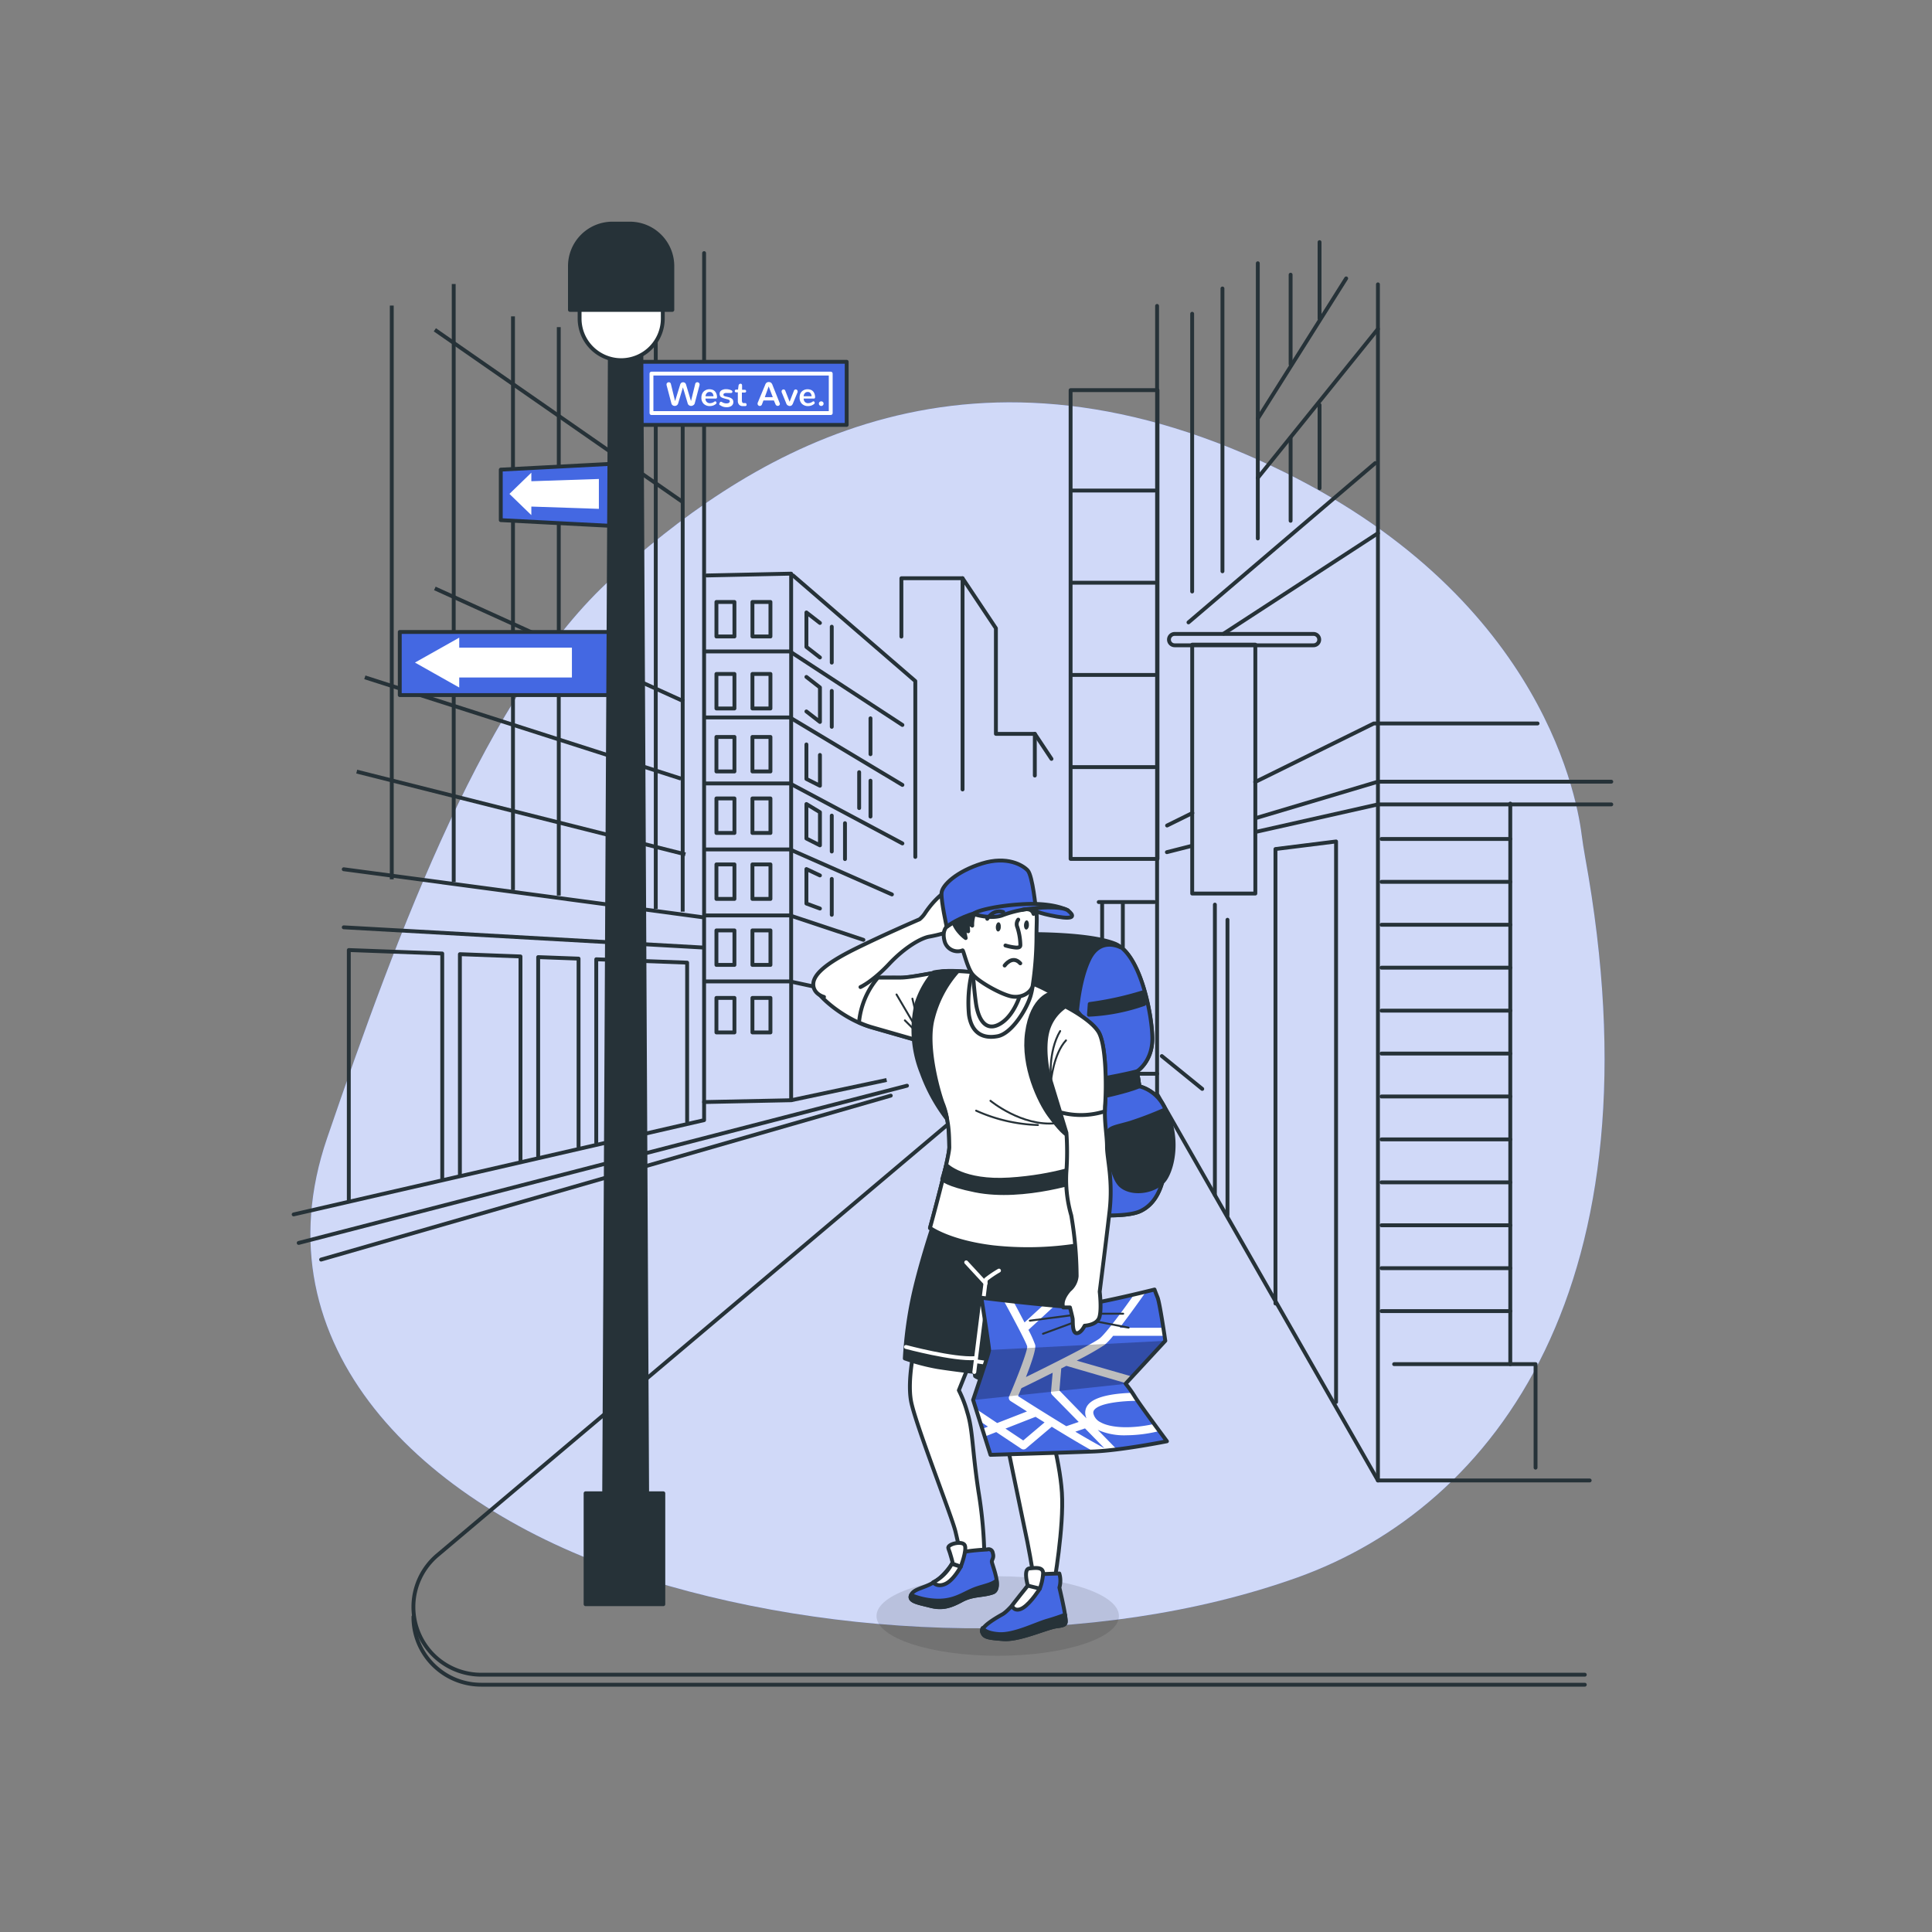 <svg xmlns="http://www.w3.org/2000/svg" xmlns:xlink="http://www.w3.org/1999/xlink" viewBox="0 0 500 500"><rect x="0" y="0" width="500" height="500" fill="#808080" stroke="none"/><defs><clipPath id="freepik--clip-path--inject-46"><path d="M275.5,338.15s-7-.63-13-1.3-8.52-1-8.52-1,2,12.68,2,13.5-4.14,12.95-4.14,12.95l4.5,14.21s19.58-.57,26.78-.87S302,373,302,373s-6.76-9.09-8.23-11.43a31.54,31.54,0,0,0-2.46-3.47L301.58,347s-1.41-9.75-2-11.21-.79-2.06-.79-2.06S279.59,338.57,275.5,338.15Z" style="fill:#4468E2;stroke:#263238;stroke-linecap:round;stroke-linejoin:round"></path></clipPath></defs><g id="freepik--background-simple--inject-46"><path d="M410.22,221.77c-.35-2-.66-3.9-.91-5.86-1.45-11.41-12-64.56-83.44-96.8-80.41-36.27-134.74,1-167.34,30.39s-55.41,91.15-73.88,145.06,25,95.08,78.23,112.73,120.61,19.6,172.77,1C387.23,389.85,430.32,332.11,410.22,221.77Z" style="fill:#4468E2"></path><path d="M410.22,221.77c-.35-2-.66-3.9-.91-5.86-1.45-11.41-12-64.56-83.44-96.8-80.41-36.27-134.74,1-167.34,30.39s-55.41,91.15-73.88,145.06,25,95.08,78.23,112.73,120.61,19.6,172.77,1C387.23,389.85,430.32,332.11,410.22,221.77Z" style="fill:#fff;opacity:0.75"></path></g><g id="freepik--Buildings--inject-46"><polyline points="299.45 79.17 299.45 283.12 356.61 383.14 411.41 383.14" style="fill:none;stroke:#263238;stroke-linecap:round;stroke-linejoin:round"></polyline><path d="M299.45,277.89H260.82L113.22,402.47a17.54,17.54,0,0,0-.11,26.72h0a17.57,17.57,0,0,0,11.42,4.22H410.14" style="fill:none;stroke:#263238;stroke-linecap:round;stroke-linejoin:round"></path><path d="M107,418.41a17.44,17.44,0,0,0,6.12,13.38h0A17.53,17.53,0,0,0,124.53,436H410.14" style="fill:none;stroke:#263238;stroke-linecap:round;stroke-linejoin:round"></path><line x1="83.1" y1="325.98" x2="230.53" y2="283.55" style="fill:none;stroke:#263238;stroke-linecap:round;stroke-linejoin:round"></line><polyline points="182.22 65.5 182.22 289.89 76 314.29" style="fill:none;stroke:#263238;stroke-linecap:round;stroke-linejoin:round"></polyline><line x1="204.74" y1="284.74" x2="229.46" y2="279.5" style="fill:none;stroke:#263238;stroke-miterlimit:10"></line><polyline points="182.94 148.93 204.75 148.46 204.75 284.74 182.22 285.21" style="fill:none;stroke:#263238;stroke-linecap:round;stroke-linejoin:round"></polyline><polyline points="205.24 148.93 236.88 176.26 236.88 221.77" style="fill:none;stroke:#263238;stroke-linecap:round;stroke-linejoin:round"></polyline><polyline points="233.28 164.75 233.28 149.65 249.11 149.65 249.11 204.31" style="fill:none;stroke:#263238;stroke-linecap:round;stroke-linejoin:round"></polyline><polyline points="249.11 149.65 257.74 162.59 257.74 189.92 267.81 189.92 267.81 200.71" style="fill:none;stroke:#263238;stroke-linecap:round;stroke-linejoin:round"></polyline><line x1="267.81" y1="189.92" x2="272.12" y2="196.4" style="fill:none;stroke:#263238;stroke-linecap:round;stroke-linejoin:round"></line><rect x="277.07" y="100.97" width="22.49" height="121.31" style="fill:none;stroke:#263238;stroke-linecap:round;stroke-linejoin:round"></rect><rect x="308.54" y="166.84" width="16.34" height="64.41" style="fill:none;stroke:#263238;stroke-linecap:round;stroke-linejoin:round"></rect><line x1="316.68" y1="163.99" x2="356.61" y2="138" style="fill:none;stroke:#263238;stroke-linecap:round;stroke-linejoin:round"></line><line x1="355.92" y1="119.84" x2="307.58" y2="161.07" style="fill:none;stroke:#263238;stroke-linecap:round;stroke-linejoin:round"></line><line x1="356.61" y1="85.13" x2="325.52" y2="123.67" style="fill:none;stroke:#263238;stroke-linecap:round;stroke-linejoin:round"></line><line x1="325.15" y1="215.26" x2="356.61" y2="208.18" style="fill:none;stroke:#263238;stroke-linecap:round;stroke-linejoin:round"></line><line x1="301.99" y1="220.54" x2="308.17" y2="218.97" style="fill:none;stroke:#263238;stroke-linecap:round;stroke-linejoin:round"></line><line x1="356.61" y1="383.15" x2="356.61" y2="73.59" style="fill:none;stroke:#263238;stroke-linecap:round;stroke-linejoin:round"></line><line x1="356.61" y1="208.18" x2="417" y2="208.18" style="fill:none;stroke:#263238;stroke-linecap:round;stroke-linejoin:round"></line><line x1="325.15" y1="211.68" x2="356.61" y2="202.3" style="fill:none;stroke:#263238;stroke-linecap:round;stroke-linejoin:round"></line><line x1="356.61" y1="202.3" x2="417" y2="202.3" style="fill:none;stroke:#263238;stroke-linecap:round;stroke-linejoin:round"></line><polyline points="324.84 202.38 355.54 187.23 397.92 187.23" style="fill:none;stroke:#263238;stroke-linecap:round;stroke-linejoin:round"></polyline><line x1="302.04" y1="213.64" x2="308.58" y2="210.41" style="fill:none;stroke:#263238;stroke-linecap:round;stroke-linejoin:round"></line><line x1="277.21" y1="126.95" x2="298.82" y2="126.95" style="fill:none;stroke:#263238;stroke-linecap:round;stroke-linejoin:round"></line><line x1="277.21" y1="150.81" x2="298.82" y2="150.81" style="fill:none;stroke:#263238;stroke-linecap:round;stroke-linejoin:round"></line><line x1="277.21" y1="174.67" x2="298.82" y2="174.67" style="fill:none;stroke:#263238;stroke-linecap:round;stroke-linejoin:round"></line><line x1="277.21" y1="198.52" x2="298.82" y2="198.52" style="fill:none;stroke:#263238;stroke-linecap:round;stroke-linejoin:round"></line><path d="M339.89,167H304a1.47,1.47,0,1,1,0-2.94h35.94a1.47,1.47,0,1,1,0,2.94Z" style="fill:none;stroke:#263238;stroke-miterlimit:10"></path><line x1="308.53" y1="81.2" x2="308.53" y2="153.08" style="fill:none;stroke:#263238;stroke-linecap:round;stroke-linejoin:round"></line><line x1="316.37" y1="74.66" x2="316.37" y2="147.85" style="fill:none;stroke:#263238;stroke-linecap:round;stroke-linejoin:round"></line><line x1="325.52" y1="68.13" x2="325.52" y2="139.35" style="fill:none;stroke:#263238;stroke-linecap:round;stroke-linejoin:round"></line><line x1="325.52" y1="108.34" x2="348.39" y2="72.05" style="fill:none;stroke:#263238;stroke-linecap:round;stroke-linejoin:round"></line><polyline points="182.31 168.59 204.43 168.59 233.54 187.62" style="fill:none;stroke:#263238;stroke-linecap:round;stroke-linejoin:round"></polyline><polyline points="182.31 185.68 204.43 185.68 233.54 203.14" style="fill:none;stroke:#263238;stroke-linecap:round;stroke-linejoin:round"></polyline><polyline points="182.31 202.75 204.43 202.75 233.54 218.28" style="fill:none;stroke:#263238;stroke-linecap:round;stroke-linejoin:round"></polyline><polyline points="182.31 219.83 204.43 219.83 230.83 231.48" style="fill:none;stroke:#263238;stroke-linecap:round;stroke-linejoin:round"></polyline><polyline points="182.31 236.91 204.43 236.91 223.45 243.23" style="fill:none;stroke:#263238;stroke-linecap:round;stroke-linejoin:round"></polyline><polyline points="182.31 253.99 204.43 253.99 210.77 255.35" style="fill:none;stroke:#263238;stroke-linecap:round;stroke-linejoin:round"></polyline><rect x="194.73" y="174.42" width="4.66" height="8.93" style="fill:none;stroke:#263238;stroke-linecap:round;stroke-linejoin:round"></rect><rect x="185.41" y="174.42" width="4.66" height="8.93" style="fill:none;stroke:#263238;stroke-linecap:round;stroke-linejoin:round"></rect><rect x="194.73" y="190.72" width="4.66" height="8.93" style="fill:none;stroke:#263238;stroke-linecap:round;stroke-linejoin:round"></rect><rect x="185.41" y="190.72" width="4.66" height="8.93" style="fill:none;stroke:#263238;stroke-linecap:round;stroke-linejoin:round"></rect><rect x="194.73" y="206.64" width="4.66" height="8.93" style="fill:none;stroke:#263238;stroke-linecap:round;stroke-linejoin:round"></rect><rect x="185.41" y="206.64" width="4.66" height="8.93" style="fill:none;stroke:#263238;stroke-linecap:round;stroke-linejoin:round"></rect><rect x="194.73" y="223.71" width="4.66" height="8.93" style="fill:none;stroke:#263238;stroke-linecap:round;stroke-linejoin:round"></rect><rect x="185.41" y="223.71" width="4.66" height="8.93" style="fill:none;stroke:#263238;stroke-linecap:round;stroke-linejoin:round"></rect><rect x="194.73" y="240.79" width="4.66" height="8.93" style="fill:none;stroke:#263238;stroke-linecap:round;stroke-linejoin:round"></rect><rect x="185.41" y="240.79" width="4.66" height="8.93" style="fill:none;stroke:#263238;stroke-linecap:round;stroke-linejoin:round"></rect><rect x="194.73" y="258.26" width="4.66" height="8.93" style="fill:none;stroke:#263238;stroke-linecap:round;stroke-linejoin:round"></rect><rect x="185.41" y="258.26" width="4.66" height="8.93" style="fill:none;stroke:#263238;stroke-linecap:round;stroke-linejoin:round"></rect><rect x="194.73" y="155.79" width="4.66" height="8.93" style="fill:none;stroke:#263238;stroke-linecap:round;stroke-linejoin:round"></rect><polyline points="212.2 170.15 208.7 167.43 208.7 158.5 212.2 161.22" style="fill:none;stroke:#263238;stroke-linecap:round;stroke-linejoin:round"></polyline><polyline points="208.7 175.19 212.2 177.91 212.2 186.84 208.7 184.12" style="fill:none;stroke:#263238;stroke-linecap:round;stroke-linejoin:round"></polyline><polyline points="212.2 195.38 212.2 203.35 208.7 201.59 208.7 192.66" style="fill:none;stroke:#263238;stroke-linecap:round;stroke-linejoin:round"></polyline><polygon points="212.2 218.77 208.7 217.01 208.7 208.08 212.2 210.2 212.2 218.77" style="fill:none;stroke:#263238;stroke-linecap:round;stroke-linejoin:round"></polygon><polyline points="212.2 235.13 208.7 233.84 208.7 224.91 212.2 226.56" style="fill:none;stroke:#263238;stroke-linecap:round;stroke-linejoin:round"></polyline><rect x="185.41" y="155.79" width="4.66" height="8.93" style="fill:none;stroke:#263238;stroke-linecap:round;stroke-linejoin:round"></rect><polyline points="330.09 337.35 330.09 219.73 345.77 217.77 345.77 362.84" style="fill:none;stroke:#263238;stroke-linecap:round;stroke-linejoin:round"></polyline><line x1="314.41" y1="309.25" x2="314.41" y2="234.11" style="fill:none;stroke:#263238;stroke-linecap:round;stroke-linejoin:round"></line><line x1="317.67" y1="314.48" x2="317.67" y2="238.03" style="fill:none;stroke:#263238;stroke-linecap:round;stroke-linejoin:round"></line><line x1="334.01" y1="113.22" x2="334.01" y2="134.78" style="fill:none;stroke:#263238;stroke-linecap:round;stroke-linejoin:round"></line><line x1="341.5" y1="104.79" x2="341.5" y2="126.35" style="fill:none;stroke:#263238;stroke-linecap:round;stroke-linejoin:round"></line><line x1="334.01" y1="71.09" x2="334.01" y2="94.3" style="fill:none;stroke:#263238;stroke-linecap:round;stroke-linejoin:round"></line><line x1="341.5" y1="62.66" x2="341.5" y2="82.44" style="fill:none;stroke:#263238;stroke-linecap:round;stroke-linejoin:round"></line><line x1="77.3" y1="321.67" x2="234.73" y2="280.98" style="fill:none;stroke:#263238;stroke-linecap:round;stroke-linejoin:round"></line><line x1="88.96" y1="239.99" x2="181.75" y2="245.21" style="fill:none;stroke:#263238;stroke-linecap:round;stroke-linejoin:round"></line><line x1="88.96" y1="224.96" x2="181.75" y2="237.37" style="fill:none;stroke:#263238;stroke-linecap:round;stroke-linejoin:round"></line><polyline points="134.7 300.28 134.7 247.53 119.02 246.94 119.02 303.91" style="fill:none;stroke:#263238;stroke-linecap:round;stroke-linejoin:round"></polyline><polyline points="149.73 296.8 149.73 248.09 139.28 247.7 139.28 299.22" style="fill:none;stroke:#263238;stroke-linecap:round;stroke-linejoin:round"></polyline><polyline points="114.45 304.97 114.45 246.77 90.27 245.87 90.27 310.56" style="fill:none;stroke:#263238;stroke-linecap:round;stroke-linejoin:round"></polyline><polyline points="177.83 290.3 177.83 249.13 154.31 248.26 154.31 295.75" style="fill:none;stroke:#263238;stroke-linecap:round;stroke-linejoin:round"></polyline><line x1="215.26" y1="171.48" x2="215.26" y2="162.19" style="fill:none;stroke:#263238;stroke-linecap:round;stroke-linejoin:round"></line><line x1="215.26" y1="188.1" x2="215.26" y2="178.81" style="fill:none;stroke:#263238;stroke-linecap:round;stroke-linejoin:round"></line><line x1="215.26" y1="220.37" x2="215.26" y2="211.08" style="fill:none;stroke:#263238;stroke-linecap:round;stroke-linejoin:round"></line><line x1="215.26" y1="236.75" x2="215.26" y2="227.46" style="fill:none;stroke:#263238;stroke-linecap:round;stroke-linejoin:round"></line><line x1="218.68" y1="222.33" x2="218.68" y2="213.04" style="fill:none;stroke:#263238;stroke-linecap:round;stroke-linejoin:round"></line><line x1="222.35" y1="209.13" x2="222.35" y2="199.84" style="fill:none;stroke:#263238;stroke-linecap:round;stroke-linejoin:round"></line><line x1="225.28" y1="211.33" x2="225.28" y2="202.04" style="fill:none;stroke:#263238;stroke-linecap:round;stroke-linejoin:round"></line><line x1="225.28" y1="195.19" x2="225.28" y2="185.9" style="fill:none;stroke:#263238;stroke-linecap:round;stroke-linejoin:round"></line><line x1="357.53" y1="217.12" x2="390.86" y2="217.12" style="fill:none;stroke:#263238;stroke-linecap:round;stroke-linejoin:round"></line><line x1="357.53" y1="228.22" x2="390.86" y2="228.22" style="fill:none;stroke:#263238;stroke-linecap:round;stroke-linejoin:round"></line><line x1="357.53" y1="239.33" x2="390.86" y2="239.33" style="fill:none;stroke:#263238;stroke-linecap:round;stroke-linejoin:round"></line><line x1="357.53" y1="250.44" x2="390.86" y2="250.44" style="fill:none;stroke:#263238;stroke-linecap:round;stroke-linejoin:round"></line><line x1="357.53" y1="261.55" x2="390.86" y2="261.55" style="fill:none;stroke:#263238;stroke-linecap:round;stroke-linejoin:round"></line><line x1="357.53" y1="272.66" x2="390.86" y2="272.66" style="fill:none;stroke:#263238;stroke-linecap:round;stroke-linejoin:round"></line><line x1="357.53" y1="283.77" x2="390.86" y2="283.77" style="fill:none;stroke:#263238;stroke-linecap:round;stroke-linejoin:round"></line><line x1="357.53" y1="294.88" x2="390.86" y2="294.88" style="fill:none;stroke:#263238;stroke-linecap:round;stroke-linejoin:round"></line><line x1="357.53" y1="305.99" x2="390.86" y2="305.99" style="fill:none;stroke:#263238;stroke-linecap:round;stroke-linejoin:round"></line><line x1="357.53" y1="317.1" x2="390.86" y2="317.1" style="fill:none;stroke:#263238;stroke-linecap:round;stroke-linejoin:round"></line><line x1="357.53" y1="328.2" x2="390.86" y2="328.2" style="fill:none;stroke:#263238;stroke-linecap:round;stroke-linejoin:round"></line><line x1="357.53" y1="339.31" x2="390.86" y2="339.31" style="fill:none;stroke:#263238;stroke-linecap:round;stroke-linejoin:round"></line><polyline points="390.86 207.97 390.86 353.04 397.4 353.04 397.4 379.83" style="fill:none;stroke:#263238;stroke-linecap:round;stroke-linejoin:round"></polyline><line x1="390.86" y1="353.04" x2="360.8" y2="353.04" style="fill:none;stroke:#263238;stroke-linecap:round;stroke-linejoin:round"></line><line x1="300.68" y1="273.31" x2="311.14" y2="281.81" style="fill:none;stroke:#263238;stroke-linecap:round;stroke-linejoin:round"></line><line x1="298.72" y1="233.45" x2="284.35" y2="233.45" style="fill:none;stroke:#263238;stroke-linecap:round;stroke-linejoin:round"></line><polyline points="285.23 233.69 285.23 245.1 290.59 245.1 290.59 233.86" style="fill:none;stroke:#263238;stroke-linecap:round;stroke-linejoin:round"></polyline><line x1="169.71" y1="235.24" x2="169.71" y2="60.95" style="fill:none;stroke:#263238;stroke-miterlimit:10"></line><line x1="176.68" y1="235.94" x2="176.68" y2="106.96" style="fill:none;stroke:#263238;stroke-miterlimit:10"></line><line x1="157.86" y1="234.54" x2="157.86" y2="78.38" style="fill:none;stroke:#263238;stroke-miterlimit:10"></line><line x1="144.61" y1="231.76" x2="144.61" y2="84.66" style="fill:none;stroke:#263238;stroke-miterlimit:10"></line><line x1="132.76" y1="230.36" x2="132.76" y2="81.87" style="fill:none;stroke:#263238;stroke-miterlimit:10"></line><line x1="117.42" y1="228.27" x2="117.42" y2="73.5" style="fill:none;stroke:#263238;stroke-miterlimit:10"></line><line x1="101.39" y1="227.57" x2="101.39" y2="79.08" style="fill:none;stroke:#263238;stroke-miterlimit:10"></line><line x1="92.32" y1="199.69" x2="177.38" y2="221.11" style="fill:none;stroke:#263238;stroke-miterlimit:10"></line><line x1="94.42" y1="175.29" x2="176.25" y2="201.51" style="fill:none;stroke:#263238;stroke-miterlimit:10"></line><line x1="112.54" y1="152.28" x2="177" y2="181.53" style="fill:none;stroke:#263238;stroke-miterlimit:10"></line><line x1="112.54" y1="85.35" x2="176.62" y2="129.88" style="fill:none;stroke:#263238;stroke-miterlimit:10"></line></g><g id="freepik--Streetlight--inject-46"><polygon points="160.97 136.24 129.6 134.61 129.6 121.54 160.97 119.9 160.97 136.24" style="fill:#4468E2;stroke:#263238;stroke-linecap:round;stroke-linejoin:round"></polygon><rect x="161.62" y="93.63" width="57.5" height="16.34" style="fill:#4468E2;stroke:#263238;stroke-linecap:round;stroke-linejoin:round"></rect><path d="M179.4,104.88a.87.87,0,0,1-.54.17.92.92,0,0,1-.55-.17.86.86,0,0,1-.34-.5l-1.23-4.13-1.23,4.13a.86.86,0,0,1-.34.5.92.92,0,0,1-.55.17.87.87,0,0,1-.54-.17.79.79,0,0,1-.32-.47l-1.26-4.77a1.37,1.37,0,0,1,0-.16.49.49,0,0,1,.18-.4.64.64,0,0,1,.41-.16.52.52,0,0,1,.34.12.56.56,0,0,1,.2.34l1.08,4.43L176,99.63a1,1,0,0,1,.29-.53.82.82,0,0,1,1,0,1,1,0,0,1,.29.53l1.25,4.18,1.09-4.43a.56.56,0,0,1,.2-.34.52.52,0,0,1,.34-.12.64.64,0,0,1,.41.16.5.5,0,0,1,.18.4,1.37,1.37,0,0,1,0,.16l-1.26,4.77A.79.79,0,0,1,179.4,104.88Z" style="fill:#fff"></path><path d="M181.76,101.81a1.86,1.86,0,0,1,.73-.77,2.06,2.06,0,0,1,1.12-.3,2.33,2.33,0,0,1,.87.16,1.57,1.57,0,0,1,.61.45,2.27,2.27,0,0,1,.35.65,2.45,2.45,0,0,1,.12.78.4.4,0,0,1-.08.27.25.25,0,0,1-.22.1h-2.68a1.11,1.11,0,0,0,1.22,1.19,2,2,0,0,0,1.13-.42.25.25,0,0,1,.16-.06.3.3,0,0,1,.23.11.4.4,0,0,1,.11.27.38.38,0,0,1-.14.29,2.39,2.39,0,0,1-1.56.56,2.21,2.21,0,0,1-1.61-.58,2.17,2.17,0,0,1-.6-1.63A2.37,2.37,0,0,1,181.76,101.81Zm2.89.74a1.38,1.38,0,0,0-.28-.8.86.86,0,0,0-.73-.31.9.9,0,0,0-.74.33,1.3,1.3,0,0,0-.31.78Z" style="fill:#fff"></path><path d="M186.25,104.33a.38.38,0,0,1,.09-.25.33.33,0,0,1,.25-.1.49.49,0,0,1,.22.06l.29.16a2.45,2.45,0,0,0,.37.13,2.07,2.07,0,0,0,.49.07,1.9,1.9,0,0,0,.44-.05.67.67,0,0,0,.33-.18.44.44,0,0,0,.14-.33c0-.24-.2-.41-.59-.5l-.66-.17-.48-.15a2.05,2.05,0,0,1-.38-.16.88.88,0,0,1-.46-.52,1.33,1.33,0,0,1-.06-.42,1,1,0,0,1,.46-.89,2.16,2.16,0,0,1,1.23-.31,3.13,3.13,0,0,1,1.38.31.37.37,0,0,1,.15.57.29.29,0,0,1-.23.1.38.38,0,0,1-.17,0l-.09,0-.13,0-.13,0-.17,0-.16,0-.2,0H188a1.29,1.29,0,0,0-.55.1.36.36,0,0,0-.23.34.34.34,0,0,0,.12.29,1.6,1.6,0,0,0,.48.18l.65.16a2.33,2.33,0,0,1,1,.46,1.06,1.06,0,0,1,.31.81,1.16,1.16,0,0,1-.47,1,2.07,2.07,0,0,1-1.24.34,2.72,2.72,0,0,1-1.66-.49A.32.32,0,0,1,186.25,104.33Z" style="fill:#fff"></path><path d="M191.28,104.73a1.43,1.43,0,0,1-.33-1v-2.19h-.41a.37.37,0,0,1-.28-.1.33.33,0,0,1-.1-.26.33.33,0,0,1,.09-.25.37.37,0,0,1,.28-.1H191l.13-1a.63.63,0,0,1,.16-.37.47.47,0,0,1,.37-.15.37.37,0,0,1,.29.12.65.65,0,0,1,.1.37v1.08h.68a.33.33,0,0,1,.27.1.41.41,0,0,1,.1.27.36.36,0,0,1-.1.25.37.37,0,0,1-.27.09H192v1.93a1.33,1.33,0,0,0,.1.6.36.36,0,0,0,.36.2h.38a.32.32,0,0,1,.27.11.42.42,0,0,1,.1.28.48.48,0,0,1,0,.18.25.25,0,0,1-.11.12l-.15.08a.88.88,0,0,1-.2,0h-.56A1.16,1.16,0,0,1,191.28,104.73Z" style="fill:#fff"></path><path d="M200.28,103.64h-2.7l-.38,1a.61.61,0,0,1-.22.31.57.57,0,0,1-.33.11.59.59,0,0,1-.41-.16.5.5,0,0,1-.17-.38.6.6,0,0,1,0-.22L198,99.66a1.32,1.32,0,0,1,.4-.63,1.06,1.06,0,0,1,1.12,0,1.4,1.4,0,0,1,.41.63l1.85,4.65a.63.63,0,0,1,.05.22.48.48,0,0,1-.18.38.58.58,0,0,1-.74,0,.61.61,0,0,1-.22-.31ZM198.93,100l-1,2.79H200Z" style="fill:#fff"></path><path d="M203.78,104.88a1.76,1.76,0,0,1-.37-.66l-1.13-2.74a.78.78,0,0,1,0-.21.47.47,0,0,1,.15-.35.54.54,0,0,1,.35-.14.44.44,0,0,1,.27.09.55.55,0,0,1,.19.27l1.11,2.83,1.11-2.83a.62.62,0,0,1,.19-.27.44.44,0,0,1,.27-.09.52.52,0,0,1,.35.14.47.47,0,0,1,.15.35.52.52,0,0,1,0,.21l-1.13,2.74a1.76,1.76,0,0,1-.37.66.83.83,0,0,1-1.06,0Z" style="fill:#fff"></path><path d="M207.15,101.81a1.84,1.84,0,0,1,.72-.77,2.12,2.12,0,0,1,1.13-.3,2.41,2.41,0,0,1,.87.16,1.65,1.65,0,0,1,.61.45,2,2,0,0,1,.34.65,2.77,2.77,0,0,1,.13.78.46.46,0,0,1-.08.27.26.26,0,0,1-.23.1H208a1.1,1.1,0,0,0,1.22,1.19,2,2,0,0,0,1.12-.42.27.27,0,0,1,.17-.06.31.31,0,0,1,.23.11.39.39,0,0,1,.1.27.37.37,0,0,1-.13.29,2.39,2.39,0,0,1-1.56.56,2.21,2.21,0,0,1-1.61-.58,2.17,2.17,0,0,1-.6-1.63A2.37,2.37,0,0,1,207.15,101.81Zm2.89.74a1.38,1.38,0,0,0-.28-.8.86.86,0,0,0-.73-.31.92.92,0,0,0-.75.33,1.29,1.29,0,0,0-.3.78Z" style="fill:#fff"></path><path d="M212.1,104.88a.54.54,0,0,1-.17-.42.57.57,0,0,1,.17-.42.6.6,0,0,1,.43-.17.64.64,0,0,1,.44.17.54.54,0,0,1,.17.42.55.55,0,0,1-.17.42.57.57,0,0,1-.44.18A.57.57,0,0,1,212.1,104.88Z" style="fill:#fff"></path><rect x="168.6" y="96.69" width="46.39" height="10.21" style="fill:none;stroke:#fff;stroke-linecap:round;stroke-linejoin:round"></rect><rect x="103.46" y="163.55" width="57.5" height="16.34" style="fill:#4468E2;stroke:#263238;stroke-linecap:round;stroke-linejoin:round"></rect><polygon points="148.01 167.61 118.85 167.61 118.85 165.02 107.39 171.47 118.85 177.93 118.85 175.34 148.01 175.34 148.01 167.61" style="fill:#fff"></polygon><polygon points="154.99 123.96 137.51 124.54 137.51 122.33 131.84 127.82 137.51 133.31 137.51 131.1 154.99 131.69 154.99 123.96" style="fill:#fff"></polygon><polygon points="167.5 390.45 156.34 390.45 158.01 61.06 165.83 61.06 167.5 390.45" style="fill:#263238;stroke:#263238;stroke-linecap:round;stroke-linejoin:round"></polygon><rect x="151.55" y="386.46" width="20.12" height="28.71" style="fill:#263238;stroke:#263238;stroke-linecap:round;stroke-linejoin:round"></rect><path d="M150,70.88h21.53V82.44a10.77,10.77,0,0,1-10.76,10.77h0A10.77,10.77,0,0,1,150,82.44Z" style="fill:#fff;stroke:#263238;stroke-linecap:round;stroke-linejoin:round"></path><path d="M158.48,57.87H163a11,11,0,0,1,11,11V80.2a0,0,0,0,1,0,0H147.5a0,0,0,0,1,0,0V68.85A11,11,0,0,1,158.48,57.87Z" style="fill:#263238;stroke:#263238;stroke-linecap:round;stroke-linejoin:round"></path></g><g id="freepik--Character--inject-46"><ellipse cx="258.21" cy="418.22" rx="31.37" ry="10.29" style="opacity:0.11"></ellipse><path d="M267,241.75s14.84-.14,21.46,2.44,9.66,18.32,9.74,24.44-3.94,8.61-3.94,8.61l.59,3.89a10.15,10.15,0,0,1,7.43,10.66c-.3,8.88-.47,18.46-7.16,21.64s-36.25-.71-40.8-7.68,4.14-18.54,2.15-29.68-4-22.11-3.39-30.09S267,241.75,267,241.75Z" style="fill:#263238;stroke:#263238;stroke-linecap:round;stroke-linejoin:round"></path><path d="M302.31,291.79a10.15,10.15,0,0,0-7.43-10.66l-.59-3.89s4-2.5,3.94-8.61c-.07-5.6-2.63-19.29-8.15-23.53l-.09.07s-5.21-2.83-8.08,3.07-3.79,16.13-3.37,22.45-2.2,20.61-3.24,30.13c-.65,5.89,1.41,10.51,5.17,13.41,6.43.59,12.17.4,14.68-.8C301.84,310.25,302,300.67,302.31,291.79Z" style="fill:#4468E2;stroke:#263238;stroke-linecap:round;stroke-linejoin:round"></path><path d="M295.71,256.83a83.32,83.32,0,0,1-13.69,3l-.2,2.78a50,50,0,0,0,14.29-2.78Z" style="fill:#263238;stroke:#263238;stroke-linecap:round;stroke-linejoin:round"></path><path d="M301.62,287.08a90.46,90.46,0,0,1-9.08,3.49c-4,1.19-6,1.19-5.76,3.18s.4,10.92,3.57,13.3,9.22,1.17,11.27-2.05C303.55,302,305.21,294.52,301.62,287.08Z" style="fill:#263238;stroke:#263238;stroke-linecap:round;stroke-linejoin:round"></path><path d="M294.29,277.24s-6.59,1.79-21.4,3.86l.17,4.9s15.34-2.2,21.82-4.87Z" style="fill:#263238;stroke:#263238;stroke-linecap:round;stroke-linejoin:round"></path><path d="M236.76,348.46s-2,8.4-1,14.06,10.57,29.91,11.51,33.82,1.7,7.8,1.7,7.8l5.8-.62A114.47,114.47,0,0,0,253.23,386c-1.65-10.94-1.46-16-2.88-20.45a31.09,31.09,0,0,0-2.2-5.74l3-7.47Z" style="fill:#fff;stroke:#263238;stroke-linecap:round;stroke-linejoin:round"></path><path d="M259.84,355s-1.16,6.37-.87,9.54,5.89,29.4,6.92,34.53,1.84,10.61,1.84,10.61l5,.54s2.66-15,2.09-23.94-4.25-20.72-4.25-20.72l5.21-11.67Z" style="fill:#fff;stroke:#263238;stroke-linecap:round;stroke-linejoin:round"></path><path d="M241.63,316.68s-3.7,11-5.47,19.52a104.1,104.1,0,0,0-2,15.36,54.14,54.14,0,0,0,8.52,2.24c4.12.65,9.52,1.27,9.52,1.27l.15,1.05s2.18,1.9,11.46,1.65a147.9,147.9,0,0,0,16.89-1.44s.82-24,.07-28a70.75,70.75,0,0,1-1-7.25s-11.81.07-23-.74S241.63,316.68,241.63,316.68Z" style="fill:#263238;stroke:#263238;stroke-linecap:round;stroke-linejoin:round"></path><path d="M234.46,348.59s12.23,3.29,17.88,2.9" style="fill:none;stroke:#fff;stroke-linecap:round;stroke-linejoin:round"></path><path d="M252.6,352.28s14.86,2.89,28.14-.53" style="fill:none;stroke:#fff;stroke-linecap:round;stroke-linejoin:round"></path><path d="M252.15,355.07l3-23.94a27.49,27.49,0,0,1,3.39-2.3" style="fill:none;stroke:#fff;stroke-linecap:round;stroke-linejoin:round"></path><line x1="255.08" y1="332.14" x2="250.05" y2="326.69" style="fill:none;stroke:#fff;stroke-linecap:round;stroke-linejoin:round"></line><path d="M255.46,252s-8.42-1-11.36-.59-8.73,1.69-11.17,1.63-11.06.13-14.53-.12-8.6-.16-7.63,2.47,7.76,8.47,14.83,10.5l11.4,3.27s4.49,11.85,6.62,16.07,2,9.11,2.06,11.67-5,20.93-5,20.93,4.86,3.61,16.27,5a83.08,83.08,0,0,0,21.92-.5,6.71,6.71,0,0,0,1.64-.23s.33-15.68.32-28.36,3.41-21.28-1.12-29.41-15.84-11-19-11.85A14.07,14.07,0,0,0,255.46,252Z" style="fill:#fff;stroke:#263238;stroke-linecap:round;stroke-linejoin:round"></path><path d="M260.66,252.46a14.07,14.07,0,0,0-5.2-.5s-8.42-1-11.36-.59-8.73,1.69-11.17,1.63c-1.05,0-3.26,0-5.71,0a20.79,20.79,0,0,0-4.91,11.62,25.07,25.07,0,0,0,3.29,1.22l11.4,3.27s4.49,11.85,6.62,16.07,2,9.11,2.06,11.67-5,20.93-5,20.93,4.86,3.61,16.27,5a83.08,83.08,0,0,0,21.92-.5,6.71,6.71,0,0,0,1.64-.23s.33-15.68.32-28.36,3.41-21.28-1.12-29.41S263.86,253.27,260.66,252.46Z" style="fill:#fff;stroke:#263238;stroke-linecap:round;stroke-linejoin:round"></path><path d="M251.48,251.87a34,34,0,0,0-.72,10.73c.7,4.88,3.72,6.27,7.43,5.57s7.66-7.19,8.59-10.67.69-4.64-3.48-5.57S253.59,248.32,251.48,251.87Z" style="fill:none;stroke:#263238;stroke-linecap:round;stroke-linejoin:round"></path><polyline points="232.02 257.37 238.5 268.39 234.18 264.07" style="fill:none;stroke:#263238;stroke-linecap:round;stroke-linejoin:round;stroke-width:0.5px"></polyline><line x1="238.5" y1="268.39" x2="236.13" y2="258.45" style="fill:none;stroke:#263238;stroke-linecap:round;stroke-linejoin:round;stroke-width:0.5px"></line><path d="M256.33,284.88s8.13,6.74,16.95,5.81" style="fill:none;stroke:#263238;stroke-linecap:round;stroke-linejoin:round;stroke-width:0.5px"></path><path d="M252.62,287.44a41.88,41.88,0,0,0,16,3.71" style="fill:none;stroke:#263238;stroke-linecap:round;stroke-linejoin:round;stroke-width:0.5px"></path><path d="M244.93,301.52s4.3,4.48,16.28,3.73,19.62-3.9,19.62-3.9l-.05,3.82s-15.68,5.46-28.34,2.92c-7.52-1.51-8.59-2.94-8.59-2.94Z" style="fill:#263238;stroke:#263238;stroke-linecap:round;stroke-linejoin:round"></path><path d="M222.69,255.45s3.11-1.39,7.38-5.94,8.48-6.8,10.47-7.12a40.24,40.24,0,0,0,6.38-1.73c.6-.31,3.3-.8,4.24-2.59s-.85-1-1.9-.95-.14-1.16,1-2.47,3.8-4.47,3.47-6.23-2.84-.79-6.79,1-6.53,5.43-7.44,6.75a6.91,6.91,0,0,1-1.52,1.74s-9.31,4-16.76,7.7-10.79,6.62-10.74,9.17,2.77,3.22,2.77,3.22" style="fill:#fff;stroke:#263238;stroke-linecap:round;stroke-linejoin:round"></path><path d="M251.69,250.17s.25,4.81.86,9.3,2.68,7.89,6.63,5.27,5.36-9,5.36-9A27,27,0,0,1,251.69,250.17Z" style="fill:none;stroke:#263238;stroke-linecap:round;stroke-linejoin:round"></path><path d="M245,239.85s-1.36,1.1-.46,4a3.5,3.5,0,0,0,4.55,2.12c.19-.33,1.08,3.93,2.39,5.91s7.64,5.51,10.34,6,5-1.09,5.42-2.69a87.44,87.44,0,0,0,1-12.75c0-4.28.35-6.05-.46-7.82s-2.34-3.16-7.6-3.63-8.41,1.44-11,3.3a4.3,4.3,0,0,0-2.1,4.21Z" style="fill:#fff;stroke:#263238;stroke-linecap:round;stroke-linejoin:round"></path><path d="M246.71,238.61a8.09,8.09,0,0,0,1.61,2.68,9.13,9.13,0,0,0,1.6,1.48l-.5-2.51,1.14.76a14.7,14.7,0,0,0-.14-1.63c-.11-.78,1.19.17,1.19.17a8.3,8.3,0,0,1,.47-3,4.7,4.7,0,0,1,.77-1.23S247.42,237.2,246.71,238.61Z" style="fill:#263238;stroke:#263238;stroke-linecap:round;stroke-linejoin:round"></path><path d="M245,239.85s8-6.69,23.08-4.57c0,0-.83-8.61-2.1-10s-5.36-3.82-11.84-1.81-10.32,5.58-10.47,7.62S245,239.85,245,239.85Z" style="fill:#4468E2;stroke:#263238;stroke-linecap:round;stroke-linejoin:round"></path><path d="M252.08,236.6s4.09,1.33,7.16.35a28.51,28.51,0,0,1,12.19-1.85c5.7.41,4.92.53,4.92.53s-3.19-2-11-1.66S251.61,236,252.08,236.6Z" style="fill:#4468E2;stroke:#263238;stroke-linecap:round;stroke-linejoin:round"></path><path d="M267,235.37s1.64,1,6.54,1.85,4.39-.37,2.85-1.59S267.43,234.81,267,235.37Z" style="fill:#4468E2;stroke:#263238;stroke-linecap:round;stroke-linejoin:round"></path><path d="M263.52,238a1.91,1.91,0,0,0-.23,1.95,16.11,16.11,0,0,1,.78,4.59c0,.34-.06.77-1.25.68a14.18,14.18,0,0,1-2.61-.53" style="fill:none;stroke:#263238;stroke-linecap:round;stroke-linejoin:round"></path><path d="M259,239.93c0,.66-.37,1.17-.72,1.14s-.6-.58-.56-1.23.38-1.18.73-1.15S259.07,239.27,259,239.93Z" style="fill:#263238"></path><path d="M266.28,239.43c0,.66-.37,1.17-.72,1.14s-.6-.58-.55-1.23.37-1.17.72-1.15S266.33,238.77,266.28,239.43Z" style="fill:#263238"></path><path d="M255.5,237.79s1.55-2.64,4.14-1.75" style="fill:none;stroke:#263238;stroke-linecap:round;stroke-linejoin:round"></path><path d="M264.56,235.46s2.37-.77,2.92,1.06" style="fill:#fff;stroke:#263238;stroke-linecap:round;stroke-linejoin:round"></path><path d="M260,249.88s2-2.83,4.05-.57" style="fill:none;stroke:#263238;stroke-linecap:round;stroke-linejoin:round"></path><path d="M272.32,257s-5.24.77-6.54,10.31c-1.19,8.7,3.26,17.89,5.78,21.31s4.36,5.41,5.62,5.5,2.54.19,3.87-7,4.4-12.76,1.41-19.35S277.74,260.42,272.32,257Z" style="fill:#263238;stroke:#263238;stroke-linecap:round;stroke-linejoin:round"></path><path d="M247.75,251.49a28.87,28.87,0,0,0-6.3,11.92c-2.19,7.83,2.05,21.11,2.65,22.42a19.49,19.49,0,0,1,1,3.78,44.26,44.26,0,0,1-6.54-11.93,29.72,29.72,0,0,1-1.35-18.05,22.89,22.89,0,0,1,4.51-8A19.6,19.6,0,0,1,247.75,251.49Z" style="fill:#263238;stroke:#263238;stroke-linecap:round;stroke-linejoin:round"></path><path d="M274.15,407.22s-6.82.16-7.49.48-.66,2.66-.66,2.66-4.37,6.2-6.6,7.44-5.68,3.36-5.21,4.61,1.2,1.48,5.46,1.79,11.24-3,13.88-3.32,2.38-.67,2.15-2.64-1.51-7.38-1.51-7.38A6.47,6.47,0,0,0,274.15,407.22Z" style="fill:#4468E2;stroke:#263238;stroke-linecap:round;stroke-linejoin:round"></path><path d="M266,410.36s-1.27-4.29.41-4.45,3.48-.4,3.55,1.19a13.31,13.31,0,0,1-.85,4S266.87,411.16,266,410.36Z" style="fill:#fff;stroke:#263238;stroke-linecap:round;stroke-linejoin:round"></path><path d="M269.11,411.14s-2.22,3.57-4.27,4.91-3-.22-2.85-.58,4-5.11,4-5.11Z" style="fill:#fff;stroke:#263238;stroke-linecap:round;stroke-linejoin:round"></path><path d="M258.44,422.9c-3-.22-3.88-1.12-4.15-1.56a1.3,1.3,0,0,0-.1,1.07c.47,1.24,1.2,1.48,5.46,1.79s11.24-3,13.88-3.32,2.38-.67,2.15-2.64c0-.1,0-.22-.05-.34-1.13.43-2.78,1-4.51,1.5C268,420.29,262.43,423.19,258.44,422.9Z" style="fill:#263238;stroke:#263238;stroke-linecap:round;stroke-linejoin:round"></path><path d="M255.49,401s-6.74.34-7.35,1.14-2.88,4.92-5.82,6.94-5.64,1.92-6.51,3.63,1.81,2.09,5,2.88,5.21.1,8.12-1.46,5.4-1.1,8-2-.3-7.39-.25-8,.63-1,.25-2.21A1.08,1.08,0,0,0,255.49,401Z" style="fill:#4468E2;stroke:#263238;stroke-linecap:round;stroke-linejoin:round"></path><path d="M256.92,412.12c1.06-.38,1.19-1.68,1-3.13-1.18,1.2-3.81,1.46-6.17,2.47-2.79,1.2-4.87,2.82-9.06,2.79a18.87,18.87,0,0,1-6.91-1.45c-.75,1.64,1.88,2,5,2.81s5.21.1,8.12-1.46S254.34,413.05,256.92,412.12Z" style="fill:#263238;stroke:#263238;stroke-linecap:round;stroke-linejoin:round"></path><path d="M246.64,404.75s-.72-2.85-1.2-4,3.7-2.15,4.26-.81-1.06,5.52-1.06,5.52Z" style="fill:#fff;stroke:#263238;stroke-linecap:round;stroke-linejoin:round"></path><path d="M248.64,405.46s-1.84,3.5-4,4.46-3.14-.42-3.14-.42a11.19,11.19,0,0,0,4.82-4.77Z" style="fill:#fff;stroke:#263238;stroke-linecap:round;stroke-linejoin:round"></path><path d="M275.5,338.15s-7-.63-13-1.3-8.52-1-8.52-1,2,12.68,2,13.5-4.14,12.95-4.14,12.95l4.5,14.21s19.58-.57,26.78-.87S302,373,302,373s-6.76-9.09-8.23-11.43a31.54,31.54,0,0,0-2.46-3.47L301.58,347s-1.41-9.75-2-11.21-.79-2.06-.79-2.06S279.59,338.57,275.5,338.15Z" style="fill:#4468E2"></path><g style="clip-path:url(#freepik--clip-path--inject-46)"><path d="M288.08,345.7h13.31c-.09-.57-.2-1.29-.32-2.08H289.76c2.49-3.21,5.35-7.23,6.84-9.36l-3.08.73c-3,4.29-7.41,10.2-8.93,11.39-1.76,1.39-12.82,6.92-19.08,10,1.42-3.63,2.64-7.22,2.4-8.31a28.88,28.88,0,0,0-1.75-3.9l6.79-6.26-2.8-.26-5,4.59c-1-1.86-2-3.83-2.89-5.41l-2.54-.29c2.66,4.87,5.92,11,6.12,11.94.08,1.07-2.35,7.5-4.65,12.84a1,1,0,0,0,.39,1.3l4.2,2.66-7.71,3-5.51-3.68,1,3.18,2.13,1.43-1.5.58.64,2,3-1.17,6.47,4.31a1,1,0,0,0,1.25-.07l6.64-5.62c3.74,2.3,7.76,4.71,10.83,6.4h.1c1.78-.08,3.84-.28,5.92-.53l-4.94-5.06a16.8,16.8,0,0,0,7.41,1.4,36.11,36.11,0,0,0,8.55-1.11c-.42-.56-.87-1.18-1.34-1.83-5.57,1.25-11.08,1.15-13.9-.43a3.39,3.39,0,0,1-1.84-2.22,1.14,1.14,0,0,1,.27-1.05c1.44-1.69,6.93-2.26,11.18-2.28-.26-.38-.48-.7-.63-.95-.26-.42-.5-.78-.73-1.12-3.82.11-9.44.68-11.41,3a3.24,3.24,0,0,0-.73,2.83,5.07,5.07,0,0,0,.25.78l-7-7.2.47-5.72,1.33-.67L291.51,358l1.58-1.72-14.43-4.15a66.84,66.84,0,0,0,7.22-4.08A16.58,16.58,0,0,0,288.08,345.7Zm-23.27,27.09-4.6-3.07,7.79-3.05,2.33,1.45Zm21,2c-1.89-1-4.58-2.52-7.51-4.27l2.5-.85ZM279.17,368l-3.21,1.1c-4.64-2.82-9.48-5.86-12.49-7.79.28-.64.57-1.33.87-2.05,1-.47,4.3-2.1,8.09-4L272,360.2a1.05,1.05,0,0,0,.3.81Z" style="fill:#fff"></path><path d="M301.58,347,256,349.38c-.06.82-4.14,12.95-4.14,12.95l39.5-4.19Z" style="opacity:0.26"></path><line x1="277.3" y1="340.39" x2="266.52" y2="341.79" style="fill:none;stroke:#263238;stroke-linecap:round;stroke-linejoin:round;stroke-width:0.5px"></line><line x1="277.5" y1="342.39" x2="269.92" y2="345.18" style="fill:none;stroke:#263238;stroke-linecap:round;stroke-linejoin:round;stroke-width:0.5px"></line><line x1="283.69" y1="341.99" x2="292.08" y2="343.59" style="fill:none;stroke:#263238;stroke-linecap:round;stroke-linejoin:round;stroke-width:0.5px"></line><line x1="284.49" y1="339.99" x2="290.68" y2="339.99" style="fill:none;stroke:#263238;stroke-linecap:round;stroke-linejoin:round;stroke-width:0.5px"></line></g><path d="M275.5,338.15s-7-.63-13-1.3-8.52-1-8.52-1,2,12.68,2,13.5-4.14,12.95-4.14,12.95l4.5,14.21s19.58-.57,26.78-.87S302,373,302,373s-6.76-9.09-8.23-11.43a31.54,31.54,0,0,0-2.46-3.47L301.58,347s-1.41-9.75-2-11.21-.79-2.06-.79-2.06S279.59,338.57,275.5,338.15Z" style="fill:none;stroke:#263238;stroke-linecap:round;stroke-linejoin:round"></path><path d="M286.49,296.79c0-3.13-.79-6.66-.48-11s.32-15.49-1.76-18.77-8.55-6.53-8.55-6.53a11.22,11.22,0,0,0-4.65,6.61c-1.14,4.55.17,10.43.17,10.43s4.67,15.28,4.77,15.63a72.82,72.82,0,0,1,0,9.95,33.42,33.42,0,0,0,1.25,11.44,95.44,95.44,0,0,1,1.4,15.73,5.27,5.27,0,0,1-1.88,3.57c-.88,1-2.17,2.85-1.6,4.51h1.74s.63,2.37.71,3-.15,3.58,1,3.66,2.1-1.93,2.1-1.93,3-.13,3.74-2,.15-6.82.15-6.82,1.61-12.62,2.55-20.77S286.49,299.91,286.49,296.79Z" style="fill:#fff;stroke:#263238;stroke-linecap:round;stroke-linejoin:round"></path><path d="M275.7,260.46a11.22,11.22,0,0,0-4.65,6.61c-1.14,4.55.17,10.43.17,10.43s1.78,5.82,3.16,10.35a20.3,20.3,0,0,0,11.56-.25c0-.6,0-1.21.07-1.84.32-4.38.32-15.49-1.76-18.77S275.7,260.46,275.7,260.46Z" style="fill:#fff;stroke:#263238;stroke-linecap:round;stroke-linejoin:round"></path><path d="M275.88,269.25c-3.24,3.46-3.89,10.59-3.89,10.59s-.86-7.56,2.38-13" style="fill:none;stroke:#263238;stroke-linecap:round;stroke-linejoin:round;stroke-width:0.5px"></path></g></svg>
